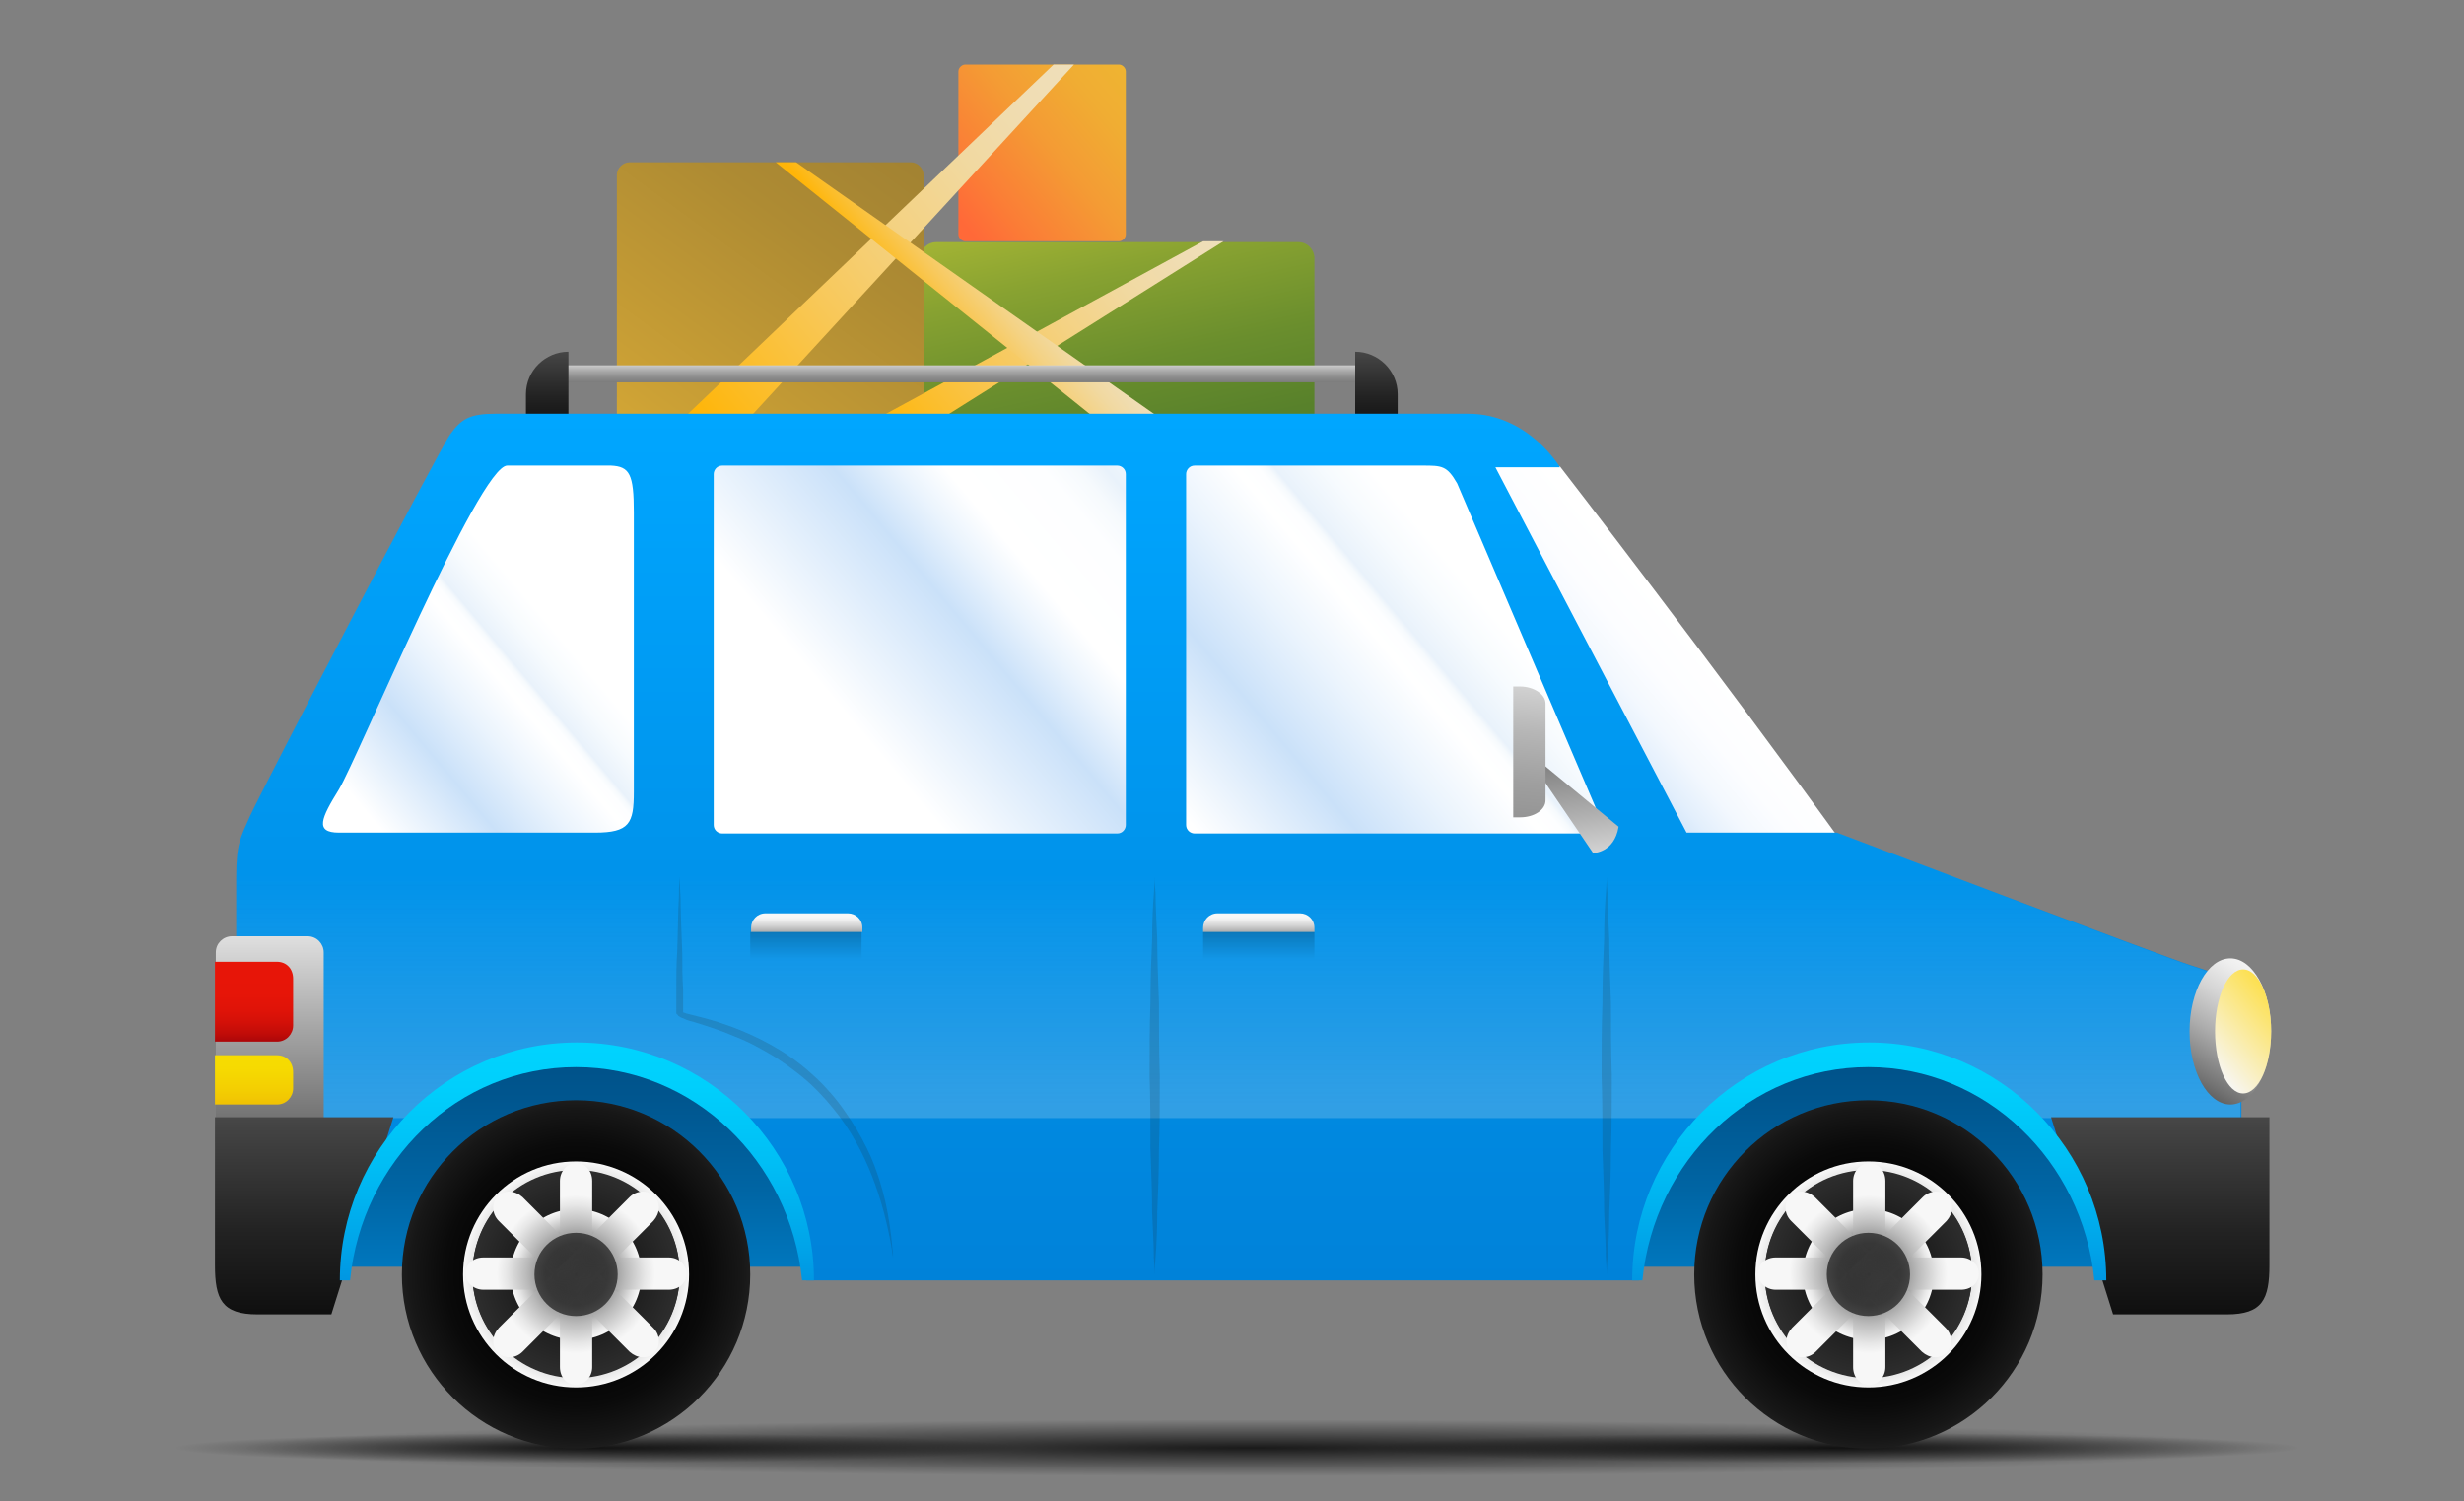 <?xml version="1.0" encoding="utf-8"?>
<!-- Generator: Adobe Illustrator 18.0.0, SVG Export Plug-In . SVG Version: 6.00 Build 0)  -->
<!DOCTYPE svg PUBLIC "-//W3C//DTD SVG 1.1//EN" "http://www.w3.org/Graphics/SVG/1.1/DTD/svg11.dtd">
<svg version="1.1" id="Layer_1" xmlns="http://www.w3.org/2000/svg" xmlns:xlink="http://www.w3.org/1999/xlink" x="0px" y="0px"
	 viewBox="0 0 290 176.7" enable-background="new 0 0 290 176.7" xml:space="preserve">
<rect x="0" y="0" width="290" height="176.7" fill="#808080" stroke="none"/>
<g>
	<linearGradient id="SVGID_1_" gradientUnits="userSpaceOnUse" x1="125.948" y1="14.515" x2="135.726" y2="58.643">
		<stop  offset="5.349290e-02" style="stop-color:#BEC638"/>
		<stop  offset="0.128" style="stop-color:#B1BD36"/>
		<stop  offset="0.397" style="stop-color:#88A231"/>
		<stop  offset="0.642" style="stop-color:#6A8E2D"/>
		<stop  offset="0.851" style="stop-color:#58812B"/>
		<stop  offset="1" style="stop-color:#517D2A"/>
	</linearGradient>
	<path fill="url(#SVGID_1_)" d="M154.7,48.6c0,1.1-0.9,1.9-1.9,1.9h-42.6c-1.1,0-1.9-0.9-1.9-1.9V30.4c0-1.1,0.9-1.9,1.9-1.9h42.6
		c1.1,0,1.9,0.9,1.9,1.9V48.6z"/>
	<linearGradient id="SVGID_2_" gradientUnits="userSpaceOnUse" x1="118.213" y1="-2.673" x2="56.233" y2="81.862">
		<stop  offset="0" style="stop-color:#957932"/>
		<stop  offset="0.152" style="stop-color:#9C7E32"/>
		<stop  offset="0.365" style="stop-color:#AE8B33"/>
		<stop  offset="0.614" style="stop-color:#CCA135"/>
		<stop  offset="0.889" style="stop-color:#F5BF37"/>
		<stop  offset="0.947" style="stop-color:#FFC638"/>
	</linearGradient>
	<path fill="url(#SVGID_2_)" d="M108.7,49.1c0,0.8-0.7,1.5-1.5,1.5H74.1c-0.8,0-1.5-0.7-1.5-1.5V20.6c0-0.8,0.7-1.5,1.5-1.5h33.1
		c0.8,0,1.5,0.7,1.5,1.5V49.1z"/>
	<linearGradient id="SVGID_3_" gradientUnits="userSpaceOnUse" x1="112.012" y1="26.965" x2="133.311" y2="9.094">
		<stop  offset="5.263960e-02" style="stop-color:#FF6938"/>
		<stop  offset="0.231" style="stop-color:#FB7D36"/>
		<stop  offset="0.542" style="stop-color:#F49B34"/>
		<stop  offset="0.809" style="stop-color:#F0AD33"/>
		<stop  offset="1" style="stop-color:#EFB432"/>
	</linearGradient>
	<path fill="url(#SVGID_3_)" d="M132.5,27.6c0,0.4-0.4,0.8-0.8,0.8h-18.1c-0.4,0-0.8-0.4-0.8-0.8V8.4c0-0.4,0.4-0.8,0.8-0.8h18.1
		c0.4,0,0.8,0.4,0.8,0.8V27.6z"/>
	<linearGradient id="SVGID_4_" gradientUnits="userSpaceOnUse" x1="79.336" y1="50.992" x2="128.294" y2="9.911">
		<stop  offset="5.305670e-02" style="stop-color:#FFB508"/>
		<stop  offset="0.154" style="stop-color:#FCBC24"/>
		<stop  offset="0.365" style="stop-color:#F8C859"/>
		<stop  offset="0.563" style="stop-color:#F4D283"/>
		<stop  offset="0.74" style="stop-color:#F1D9A1"/>
		<stop  offset="0.892" style="stop-color:#F0DDB3"/>
		<stop  offset="1" style="stop-color:#EFDFBA"/>
	</linearGradient>
	<polygon fill="url(#SVGID_4_)" points="79,50.6 124,7.6 126.4,7.6 86.9,50.6 	"/>
	<linearGradient id="SVGID_5_" gradientUnits="userSpaceOnUse" x1="104.293" y1="54.712" x2="140.522" y2="24.312">
		<stop  offset="5.305670e-02" style="stop-color:#FFB508"/>
		<stop  offset="0.154" style="stop-color:#FCBC24"/>
		<stop  offset="0.365" style="stop-color:#F8C859"/>
		<stop  offset="0.563" style="stop-color:#F4D283"/>
		<stop  offset="0.74" style="stop-color:#F1D9A1"/>
		<stop  offset="0.892" style="stop-color:#F0DDB3"/>
		<stop  offset="1" style="stop-color:#EFDFBA"/>
	</linearGradient>
	<polygon fill="url(#SVGID_5_)" points="100.8,50.6 141.6,28.4 144,28.4 108.7,50.6 	"/>
	<linearGradient id="SVGID_6_" gradientUnits="userSpaceOnUse" x1="108.796" y1="39.969" x2="120.979" y2="29.747">
		<stop  offset="5.305670e-02" style="stop-color:#FFB508"/>
		<stop  offset="0.154" style="stop-color:#FCBC24"/>
		<stop  offset="0.365" style="stop-color:#F8C859"/>
		<stop  offset="0.563" style="stop-color:#F4D283"/>
		<stop  offset="0.74" style="stop-color:#F1D9A1"/>
		<stop  offset="0.892" style="stop-color:#F0DDB3"/>
		<stop  offset="1" style="stop-color:#EFDFBA"/>
	</linearGradient>
	<polygon fill="url(#SVGID_6_)" points="130.6,50.6 91.3,19.1 93.7,19.1 138.5,50.6 	"/>
	<g>
		
			<radialGradient id="SVGID_7_" cx="894.132" cy="1420.478" r="238.908" gradientTransform="matrix(0.208 0 0 7.456945e-03 -115.714 159.829)" gradientUnits="userSpaceOnUse">
			<stop  offset="0" style="stop-color:#000000"/>
			<stop  offset="1" style="stop-color:#000000;stop-opacity:0"/>
		</radialGradient>
		<ellipse opacity="0.8" fill="url(#SVGID_7_)" cx="70.4" cy="170.4" rx="49.9" ry="1.9"/>
		
			<radialGradient id="SVGID_8_" cx="1400.031" cy="1420.478" r="238.915" gradientTransform="matrix(0.229 0 0 7.456945e-03 -104.469 159.829)" gradientUnits="userSpaceOnUse">
			<stop  offset="0" style="stop-color:#000000"/>
			<stop  offset="1" style="stop-color:#000000;stop-opacity:0"/>
		</radialGradient>
		<ellipse opacity="0.8" fill="url(#SVGID_8_)" cx="215.6" cy="170.4" rx="54.8" ry="1.9"/>
		
			<radialGradient id="SVGID_9_" cx="731.472" cy="731.889" r="238.901" gradientTransform="matrix(0.499 0 0 1.392615e-02 -217.641 160.229)" gradientUnits="userSpaceOnUse">
			<stop  offset="0" style="stop-color:#000000"/>
			<stop  offset="1" style="stop-color:#000000;stop-opacity:0"/>
		</radialGradient>
		<ellipse opacity="0.8" fill="url(#SVGID_9_)" cx="147.6" cy="170.4" rx="119.7" ry="3.5"/>
		<g>
			<g>
				<g>
					<linearGradient id="SVGID_10_" gradientUnits="userSpaceOnUse" x1="113.363" y1="49.172" x2="113.363" y2="41.404">
						<stop  offset="0" style="stop-color:#5E5E5E"/>
						<stop  offset="0.252" style="stop-color:#616161"/>
						<stop  offset="0.392" style="stop-color:#696969"/>
						<stop  offset="0.505" style="stop-color:#777777"/>
						<stop  offset="0.604" style="stop-color:#8A8A8A"/>
						<stop  offset="0.693" style="stop-color:#A4A4A4"/>
						<stop  offset="0.775" style="stop-color:#C3C3C3"/>
						<stop  offset="0.85" style="stop-color:#E7E7E7"/>
						<stop  offset="0.879" style="stop-color:#F7F7F7"/>
					</linearGradient>
					<rect x="65.6" y="43" fill="url(#SVGID_10_)" width="95.4" height="2"/>
					<linearGradient id="SVGID_11_" gradientUnits="userSpaceOnUse" x1="64.418" y1="54.236" x2="64.418" y2="38.478">
						<stop  offset="5.770250e-02" style="stop-color:#080808"/>
						<stop  offset="0.23" style="stop-color:#0F0F0F"/>
						<stop  offset="0.486" style="stop-color:#232323"/>
						<stop  offset="0.794" style="stop-color:#444444"/>
						<stop  offset="1" style="stop-color:#5E5E5E"/>
					</linearGradient>
					<path fill="url(#SVGID_11_)" d="M66.9,50.6v-9.2c-2.7,0-5,2.2-5,5v4.3H66.9z"/>
					
						<linearGradient id="SVGID_12_" gradientUnits="userSpaceOnUse" x1="498.334" y1="54.236" x2="498.334" y2="38.478" gradientTransform="matrix(-1 0 0 1 660.275 0)">
						<stop  offset="5.770250e-02" style="stop-color:#080808"/>
						<stop  offset="0.23" style="stop-color:#0F0F0F"/>
						<stop  offset="0.486" style="stop-color:#232323"/>
						<stop  offset="0.794" style="stop-color:#444444"/>
						<stop  offset="1" style="stop-color:#5E5E5E"/>
					</linearGradient>
					<path fill="url(#SVGID_12_)" d="M159.5,50.6v-9.2c2.7,0,5,2.2,5,5v4.3H159.5z"/>
				</g>
				<linearGradient id="SVGID_13_" gradientUnits="userSpaceOnUse" x1="164.813" y1="102.765" x2="201.698" y2="71.814">
					<stop  offset="0.371" style="stop-color:#FFFFFF"/>
					<stop  offset="0.56" style="stop-color:#CAE1F9"/>
					<stop  offset="0.569" style="stop-color:#CEE3F9"/>
					<stop  offset="0.637" style="stop-color:#E3EFFC"/>
					<stop  offset="0.711" style="stop-color:#F3F8FE"/>
					<stop  offset="0.796" style="stop-color:#FCFDFF"/>
					<stop  offset="0.917" style="stop-color:#FFFFFF"/>
				</linearGradient>
				<path fill="url(#SVGID_13_)" d="M183.6,54.9c0,0,18.5,23.9,34.3,45.8h-46.6V54.9H183.6z"/>
				<linearGradient id="SVGID_14_" gradientUnits="userSpaceOnUse" x1="145.721" y1="150.692" x2="145.721" y2="48.699">
					<stop  offset="0" style="stop-color:#0082D9"/>
					<stop  offset="0.997" style="stop-color:#00A6FF"/>
				</linearGradient>
				<path fill="url(#SVGID_14_)" d="M40.2,150.7l3.8-12.2H92l2.9,12.2h98l4.2-12.2h46.6l4,12.2h16.1c0,0,0-30.3,0-32
					c0-3-1-3.5-6-5.1c-2.9-0.9-41.6-15.6-41.6-15.6l-17.7,0L176,55h7.6c0,0-3.7-6.3-10.8-6.3c-7.1,0-112.7,0-114.5,0
					c-3,0-4,0.6-5.3,2.4c-1.2,1.6-22.2,41.9-23.6,45c-1.1,2.5-1.6,3.2-1.6,7.2c0,1.6,0,47.4,0,47.4H40.2z"/>
				<linearGradient id="SVGID_15_" gradientUnits="userSpaceOnUse" x1="145.721" y1="131.579" x2="145.721" y2="98.967">
					<stop  offset="3.738390e-02" style="stop-color:#F7F7F7"/>
					<stop  offset="0.881" style="stop-color:#F7F7F7;stop-opacity:0"/>
				</linearGradient>
				<path opacity="0.2" fill="url(#SVGID_15_)" d="M257.6,113.6c-2.9-0.9-41.6-15.6-41.6-15.6l-17.7,0L176,55h7.6
					c0,0-3.7-6.3-10.8-6.3c-7.1,0-112.7,0-114.5,0c-3,0-4,0.6-5.3,2.4c-1.2,1.6-22.2,41.9-23.6,45c-1.1,2.5-1.6,3.2-1.6,7.2
					c0,0.9,0,15.5,0,28.3h235.9c0-6.4,0-12.2,0-12.9C263.7,115.7,262.7,115.3,257.6,113.6z"/>
				<linearGradient id="SVGID_16_" gradientUnits="userSpaceOnUse" x1="73.031" y1="106.016" x2="144.126" y2="46.361">
					<stop  offset="0.371" style="stop-color:#FFFFFF"/>
					<stop  offset="0.56" style="stop-color:#CAE1F9"/>
					<stop  offset="0.623" style="stop-color:#EBF4FD"/>
					<stop  offset="0.668" style="stop-color:#FFFFFF"/>
					<stop  offset="0.762" style="stop-color:#FDFEFF"/>
					<stop  offset="0.796" style="stop-color:#F6FAFD"/>
					<stop  offset="0.82" style="stop-color:#EBF3FB"/>
					<stop  offset="0.823" style="stop-color:#E9F2FB"/>
					<stop  offset="0.883" style="stop-color:#F7FBFE"/>
					<stop  offset="0.937" style="stop-color:#FFFFFF"/>
				</linearGradient>
				<path fill="url(#SVGID_16_)" d="M132.5,97.1c0,0.5-0.4,1-1,1H85c-0.5,0-1-0.4-1-1V55.8c0-0.5,0.4-1,1-1h46.5c0.5,0,1,0.4,1,1
					V97.1z"/>
				<linearGradient id="SVGID_17_" gradientUnits="userSpaceOnUse" x1="118.602" y1="115.164" x2="176.91" y2="66.237">
					<stop  offset="0.371" style="stop-color:#FFFFFF"/>
					<stop  offset="0.56" style="stop-color:#CAE1F9"/>
					<stop  offset="0.685" style="stop-color:#EBF4FD"/>
					<stop  offset="0.776" style="stop-color:#FFFFFF"/>
					<stop  offset="0.804" style="stop-color:#FDFEFF"/>
					<stop  offset="0.815" style="stop-color:#F6FAFD"/>
					<stop  offset="0.822" style="stop-color:#EBF3FB"/>
					<stop  offset="0.823" style="stop-color:#E9F2FB"/>
					<stop  offset="0.883" style="stop-color:#F7FBFE"/>
					<stop  offset="0.937" style="stop-color:#FFFFFF"/>
				</linearGradient>
				<path fill="url(#SVGID_17_)" d="M189.1,98.1h-48.5c-0.5,0-1-0.4-1-1V55.8c0-0.5,0.4-1,1-1h26.8c2.3,0,2.9,0,4.1,2.1L189.1,98.1z
					"/>
				<linearGradient id="SVGID_18_" gradientUnits="userSpaceOnUse" x1="27.725" y1="108.595" x2="69.341" y2="73.675">
					<stop  offset="0.371" style="stop-color:#FFFFFF"/>
					<stop  offset="0.56" style="stop-color:#CAE1F9"/>
					<stop  offset="0.685" style="stop-color:#EBF4FD"/>
					<stop  offset="0.776" style="stop-color:#FFFFFF"/>
					<stop  offset="0.804" style="stop-color:#FDFEFF"/>
					<stop  offset="0.815" style="stop-color:#F6FAFD"/>
					<stop  offset="0.822" style="stop-color:#EBF3FB"/>
					<stop  offset="0.823" style="stop-color:#E9F2FB"/>
					<stop  offset="0.883" style="stop-color:#F7FBFE"/>
					<stop  offset="0.937" style="stop-color:#FFFFFF"/>
				</linearGradient>
				<path fill="url(#SVGID_18_)" d="M74.6,60.3c0,0,0,29.3,0,32.9c0,3.7-0.5,4.8-4.6,4.8c-4.2,0-27.7,0-30.1,0c-2.9,0-2.1-1.7,0-5.1
					c2.2-3.7,16.5-38.1,19.8-38.1c7.7,0,9.9,0,12.2,0C74.1,54.9,74.6,55.8,74.6,60.3z"/>
				
					<linearGradient id="SVGID_19_" gradientUnits="userSpaceOnUse" x1="664.29" y1="163.913" x2="664.29" y2="124.41" gradientTransform="matrix(-1 0 0 1 918.625 0)">
					<stop  offset="5.770250e-02" style="stop-color:#080808"/>
					<stop  offset="0.23" style="stop-color:#0F0F0F"/>
					<stop  offset="0.486" style="stop-color:#232323"/>
					<stop  offset="0.794" style="stop-color:#444444"/>
					<stop  offset="1" style="stop-color:#5E5E5E"/>
				</linearGradient>
				<path fill="url(#SVGID_19_)" d="M248.7,154.7c0,0,9.2,0,13.4,0s5-1.8,5-5.8c0-4,0-17.4,0-17.4h-25.7L248.7,154.7z"/>
				<g>
					<g>
						<linearGradient id="SVGID_20_" gradientUnits="userSpaceOnUse" x1="219.922" y1="169.671" x2="219.922" y2="122.628">
							<stop  offset="3.185680e-03" style="stop-color:#00A6FF"/>
							<stop  offset="4.316046e-02" style="stop-color:#00A1F8"/>
							<stop  offset="0.355" style="stop-color:#007EC8"/>
							<stop  offset="0.63" style="stop-color:#0065A4"/>
							<stop  offset="0.855" style="stop-color:#00568F"/>
							<stop  offset="1" style="stop-color:#005087"/>
						</linearGradient>
						<path fill="url(#SVGID_20_)" d="M219.9,123.4c-15,0-27.1,11.6-27.1,25.7H247C247,135,234.9,123.4,219.9,123.4z"/>
						<linearGradient id="SVGID_21_" gradientUnits="userSpaceOnUse" x1="219.922" y1="120.937" x2="219.922" y2="156.783">
							<stop  offset="3.185680e-03" style="stop-color:#00D5FF"/>
							<stop  offset="0.193" style="stop-color:#00CFFC"/>
							<stop  offset="0.444" style="stop-color:#00BEF5"/>
							<stop  offset="0.729" style="stop-color:#00A3E8"/>
							<stop  offset="1" style="stop-color:#0082D9"/>
						</linearGradient>
						<path fill="url(#SVGID_21_)" d="M193.3,150.7c1.4-14.1,12.7-25.1,26.6-25.1c13.8,0,25.2,11,26.6,25.1h1.4c0,0,0,0,0,0
							c0-15.4-12.5-28-27.9-28c-15.4,0-27.9,12.6-27.9,28c0,0,0,0,0,0H193.3z"/>
					</g>
					
						<radialGradient id="SVGID_22_" cx="223.406" cy="143.448" r="24.22" gradientTransform="matrix(1 2.370000e-02 -2.370000e-02 1 -1.780461e-02 1.263)" gradientUnits="userSpaceOnUse">
						<stop  offset="0" style="stop-color:#000000"/>
						<stop  offset="0.422" style="stop-color:#020202"/>
						<stop  offset="0.637" style="stop-color:#0A0A0A"/>
						<stop  offset="0.805" style="stop-color:#171717"/>
						<stop  offset="0.948" style="stop-color:#2A2A2A"/>
						<stop  offset="1" style="stop-color:#333333"/>
					</radialGradient>
					<circle fill="url(#SVGID_22_)" cx="219.9" cy="150" r="20.5"/>
					
						<radialGradient id="SVGID_23_" cx="223.407" cy="143.447" r="13.296" gradientTransform="matrix(1 2.370000e-02 -2.370000e-02 1 -1.780461e-02 1.263)" gradientUnits="userSpaceOnUse">
						<stop  offset="0.297" style="stop-color:#333333"/>
						<stop  offset="0.503" style="stop-color:#757575"/>
						<stop  offset="0.74" style="stop-color:#BBBBBB"/>
						<stop  offset="0.91" style="stop-color:#E7E7E7"/>
						<stop  offset="0.997" style="stop-color:#F7F7F7"/>
					</radialGradient>
					<circle fill="url(#SVGID_23_)" cx="219.9" cy="150" r="13.3"/>
					
						<radialGradient id="SVGID_24_" cx="223.407" cy="143.448" r="14.048" gradientTransform="matrix(1 2.370000e-02 -2.370000e-02 1 -1.780461e-02 1.263)" gradientUnits="userSpaceOnUse">
						<stop  offset="0" style="stop-color:#0D0D0D"/>
						<stop  offset="0.394" style="stop-color:#191919"/>
						<stop  offset="1" style="stop-color:#333333"/>
					</radialGradient>
					<circle fill="url(#SVGID_24_)" cx="219.9" cy="150" r="12.2"/>
					
						<radialGradient id="SVGID_25_" cx="223.404" cy="143.343" r="14.048" gradientTransform="matrix(1 2.370000e-02 -2.370000e-02 1 -1.780461e-02 1.263)" gradientUnits="userSpaceOnUse">
						<stop  offset="0" style="stop-color:#0D0D0D"/>
						<stop  offset="0.394" style="stop-color:#191919"/>
						<stop  offset="1" style="stop-color:#333333"/>
					</radialGradient>
					<circle fill="url(#SVGID_25_)" cx="219.9" cy="149.9" r="12.2"/>
					<radialGradient id="SVGID_26_" cx="219.935" cy="149.962" r="7.662" gradientUnits="userSpaceOnUse">
						<stop  offset="0.297" style="stop-color:#333333"/>
						<stop  offset="0.503" style="stop-color:#757575"/>
						<stop  offset="0.74" style="stop-color:#BBBBBB"/>
						<stop  offset="0.91" style="stop-color:#E7E7E7"/>
						<stop  offset="0.997" style="stop-color:#F7F7F7"/>
					</radialGradient>
					<circle fill="url(#SVGID_26_)" cx="219.9" cy="150" r="7.7"/>
					<g>
						
							<radialGradient id="SVGID_27_" cx="219.382" cy="149.962" r="9.336" gradientTransform="matrix(0.917 0 0 1 18.836 0)" gradientUnits="userSpaceOnUse">
							<stop  offset="0" style="stop-color:#333333"/>
							<stop  offset="0.294" style="stop-color:#757575"/>
							<stop  offset="0.63" style="stop-color:#BBBBBB"/>
							<stop  offset="0.874" style="stop-color:#E7E7E7"/>
							<stop  offset="0.997" style="stop-color:#F7F7F7"/>
						</radialGradient>
						<path fill="url(#SVGID_27_)" d="M221.9,160.9c0,1.2-0.9,2.1-1.9,2.1l0,0c-1.1,0-1.9-0.9-1.9-2.1V139c0-1.2,0.9-2.1,1.9-2.1
							l0,0c1.1,0,1.9,0.9,1.9,2.1V160.9z"/>
						
							<radialGradient id="SVGID_28_" cx="240.53" cy="154.572" r="9.336" gradientTransform="matrix(0 -0.917 1 0 65.35 370.432)" gradientUnits="userSpaceOnUse">
							<stop  offset="0" style="stop-color:#333333"/>
							<stop  offset="0.294" style="stop-color:#757575"/>
							<stop  offset="0.63" style="stop-color:#BBBBBB"/>
							<stop  offset="0.874" style="stop-color:#E7E7E7"/>
							<stop  offset="0.997" style="stop-color:#F7F7F7"/>
						</radialGradient>
						<path fill="url(#SVGID_28_)" d="M230.8,148c1.2,0,2.1,0.9,2.1,1.9l0,0c0,1.1-0.9,1.9-2.1,1.9H209c-1.2,0-2.1-0.9-2.1-1.9l0,0
							c0-1.1,0.9-1.9,2.1-1.9H230.8z"/>
					</g>
					<g>
						
							<radialGradient id="SVGID_29_" cx="231.434" cy="148.332" r="9.336" gradientTransform="matrix(0.648 -0.648 0.707 0.707 -34.955 195.069)" gradientUnits="userSpaceOnUse">
							<stop  offset="0" style="stop-color:#333333"/>
							<stop  offset="0.294" style="stop-color:#757575"/>
							<stop  offset="0.63" style="stop-color:#BBBBBB"/>
							<stop  offset="0.874" style="stop-color:#E7E7E7"/>
							<stop  offset="0.997" style="stop-color:#F7F7F7"/>
						</radialGradient>
						<path fill="url(#SVGID_29_)" d="M229,156.3c0.8,0.8,0.9,2.1,0.1,2.9l0,0c-0.8,0.8-2,0.7-2.9-0.1l-15.4-15.4
							c-0.8-0.8-0.9-2.1-0.1-2.9l0,0c0.8-0.8,2-0.7,2.9,0.1L229,156.3z"/>
						
							<radialGradient id="SVGID_30_" cx="242.831" cy="165.298" r="9.336" gradientTransform="matrix(-0.648 -0.648 0.707 -0.707 260.418 424.223)" gradientUnits="userSpaceOnUse">
							<stop  offset="0" style="stop-color:#333333"/>
							<stop  offset="0.294" style="stop-color:#757575"/>
							<stop  offset="0.63" style="stop-color:#BBBBBB"/>
							<stop  offset="0.874" style="stop-color:#E7E7E7"/>
							<stop  offset="0.997" style="stop-color:#F7F7F7"/>
						</radialGradient>
						<path fill="url(#SVGID_30_)" d="M226.3,140.9c0.8-0.8,2.1-0.9,2.9-0.1l0,0c0.8,0.8,0.7,2-0.1,2.9l-15.4,15.4
							c-0.8,0.8-2.1,0.9-2.9,0.1l0,0c-0.8-0.8-0.7-2,0.1-2.9L226.3,140.9z"/>
					</g>
					
						<radialGradient id="SVGID_31_" cx="223.419" cy="143.448" r="3.689" gradientTransform="matrix(1 2.370000e-02 -2.370000e-02 1 -1.780461e-02 1.263)" gradientUnits="userSpaceOnUse">
						<stop  offset="8.442810e-02" style="stop-color:#333333"/>
						<stop  offset="0.673" style="stop-color:#0F0F0F"/>
						<stop  offset="1" style="stop-color:#000000"/>
					</radialGradient>
					<circle opacity="0.6" fill="url(#SVGID_31_)" cx="219.9" cy="150" r="4.9"/>
				</g>
				<linearGradient id="SVGID_32_" gradientUnits="userSpaceOnUse" x1="31.688" y1="157.097" x2="31.688" y2="106.146">
					<stop  offset="7.642040e-02" style="stop-color:#333333"/>
					<stop  offset="0.172" style="stop-color:#3B3B3B"/>
					<stop  offset="0.318" style="stop-color:#505050"/>
					<stop  offset="0.495" style="stop-color:#727272"/>
					<stop  offset="0.698" style="stop-color:#A3A3A3"/>
					<stop  offset="0.92" style="stop-color:#DFDFDF"/>
					<stop  offset="1" style="stop-color:#F7F7F7"/>
				</linearGradient>
				<path fill="url(#SVGID_32_)" d="M38.1,134.3c0,1.1-0.9,1.9-1.9,1.9h-8.9c-1.1,0-1.9-0.9-1.9-1.9v-22.2c0-1.1,0.9-1.9,1.9-1.9
					h8.9c1.1,0,1.9,0.9,1.9,1.9V134.3z"/>
				<linearGradient id="SVGID_33_" gradientUnits="userSpaceOnUse" x1="35.758" y1="163.913" x2="35.758" y2="124.41">
					<stop  offset="5.770250e-02" style="stop-color:#080808"/>
					<stop  offset="0.23" style="stop-color:#0F0F0F"/>
					<stop  offset="0.486" style="stop-color:#232323"/>
					<stop  offset="0.794" style="stop-color:#444444"/>
					<stop  offset="1" style="stop-color:#5E5E5E"/>
				</linearGradient>
				<path fill="url(#SVGID_33_)" d="M39,154.7c0,0-4.5,0-8.7,0c-4.2,0-5-1.8-5-5.8c0-4,0-17.4,0-17.4h21L39,154.7z"/>
				<g>
					<g>
						<linearGradient id="SVGID_34_" gradientUnits="userSpaceOnUse" x1="67.79" y1="169.671" x2="67.79" y2="122.628">
							<stop  offset="3.185680e-03" style="stop-color:#00A6FF"/>
							<stop  offset="4.316046e-02" style="stop-color:#00A1F8"/>
							<stop  offset="0.355" style="stop-color:#007EC8"/>
							<stop  offset="0.63" style="stop-color:#0065A4"/>
							<stop  offset="0.855" style="stop-color:#00568F"/>
							<stop  offset="1" style="stop-color:#005087"/>
						</linearGradient>
						<path fill="url(#SVGID_34_)" d="M67.8,123.4c-15,0-27.1,11.6-27.1,25.7h54.2C94.9,135,82.8,123.4,67.8,123.4z"/>
						<linearGradient id="SVGID_35_" gradientUnits="userSpaceOnUse" x1="67.79" y1="120.937" x2="67.79" y2="156.783">
							<stop  offset="3.185680e-03" style="stop-color:#00D5FF"/>
							<stop  offset="0.193" style="stop-color:#00CFFC"/>
							<stop  offset="0.444" style="stop-color:#00BEF5"/>
							<stop  offset="0.729" style="stop-color:#00A3E8"/>
							<stop  offset="1" style="stop-color:#0082D9"/>
						</linearGradient>
						<path fill="url(#SVGID_35_)" d="M41.2,150.7c1.4-14.1,12.7-25.1,26.6-25.1c13.8,0,25.2,11,26.6,25.1h1.4c0,0,0,0,0,0
							c0-15.4-12.5-28-27.9-28c-15.4,0-27.9,12.6-27.9,28c0,0,0,0,0,0H41.2z"/>
					</g>
					
						<radialGradient id="SVGID_36_" cx="71.314" cy="147.054" r="24.22" gradientTransform="matrix(1 2.370000e-02 -2.370000e-02 1 -1.780461e-02 1.263)" gradientUnits="userSpaceOnUse">
						<stop  offset="0" style="stop-color:#000000"/>
						<stop  offset="0.422" style="stop-color:#020202"/>
						<stop  offset="0.637" style="stop-color:#0A0A0A"/>
						<stop  offset="0.805" style="stop-color:#171717"/>
						<stop  offset="0.948" style="stop-color:#2A2A2A"/>
						<stop  offset="1" style="stop-color:#333333"/>
					</radialGradient>
					<circle fill="url(#SVGID_36_)" cx="67.8" cy="150" r="20.5"/>
					
						<radialGradient id="SVGID_37_" cx="71.314" cy="147.053" r="13.297" gradientTransform="matrix(1 2.370000e-02 -2.370000e-02 1 -1.780461e-02 1.263)" gradientUnits="userSpaceOnUse">
						<stop  offset="0.297" style="stop-color:#333333"/>
						<stop  offset="0.503" style="stop-color:#757575"/>
						<stop  offset="0.74" style="stop-color:#BBBBBB"/>
						<stop  offset="0.91" style="stop-color:#E7E7E7"/>
						<stop  offset="0.997" style="stop-color:#F7F7F7"/>
					</radialGradient>
					<circle fill="url(#SVGID_37_)" cx="67.8" cy="150" r="13.3"/>
					
						<radialGradient id="SVGID_38_" cx="71.314" cy="147.054" r="14.049" gradientTransform="matrix(1 2.370000e-02 -2.370000e-02 1 -1.780461e-02 1.263)" gradientUnits="userSpaceOnUse">
						<stop  offset="0" style="stop-color:#0D0D0D"/>
						<stop  offset="0.394" style="stop-color:#191919"/>
						<stop  offset="1" style="stop-color:#333333"/>
					</radialGradient>
					<circle fill="url(#SVGID_38_)" cx="67.8" cy="150" r="12.2"/>
					
						<radialGradient id="SVGID_39_" cx="71.312" cy="146.948" r="14.049" gradientTransform="matrix(1 2.370000e-02 -2.370000e-02 1 -1.780461e-02 1.263)" gradientUnits="userSpaceOnUse">
						<stop  offset="0" style="stop-color:#0D0D0D"/>
						<stop  offset="0.394" style="stop-color:#191919"/>
						<stop  offset="1" style="stop-color:#333333"/>
					</radialGradient>
					<circle fill="url(#SVGID_39_)" cx="67.8" cy="149.9" r="12.2"/>
					<radialGradient id="SVGID_40_" cx="67.802" cy="149.962" r="7.663" gradientUnits="userSpaceOnUse">
						<stop  offset="0.297" style="stop-color:#333333"/>
						<stop  offset="0.503" style="stop-color:#757575"/>
						<stop  offset="0.74" style="stop-color:#BBBBBB"/>
						<stop  offset="0.91" style="stop-color:#E7E7E7"/>
						<stop  offset="0.997" style="stop-color:#F7F7F7"/>
					</radialGradient>
					<circle fill="url(#SVGID_40_)" cx="67.8" cy="150" r="7.7"/>
					<g>
						
							<radialGradient id="SVGID_41_" cx="53.408" cy="149.962" r="9.336" gradientTransform="matrix(0.917 0 0 1 18.836 0)" gradientUnits="userSpaceOnUse">
							<stop  offset="0" style="stop-color:#333333"/>
							<stop  offset="0.294" style="stop-color:#757575"/>
							<stop  offset="0.63" style="stop-color:#BBBBBB"/>
							<stop  offset="0.874" style="stop-color:#E7E7E7"/>
							<stop  offset="0.997" style="stop-color:#F7F7F7"/>
						</radialGradient>
						<path fill="url(#SVGID_41_)" d="M69.7,160.9c0,1.2-0.9,2.1-1.9,2.1l0,0c-1.1,0-1.9-0.9-1.9-2.1V139c0-1.2,0.9-2.1,1.9-2.1l0,0
							c1.1,0,1.9,0.9,1.9,2.1V160.9z"/>
						
							<radialGradient id="SVGID_42_" cx="240.53" cy="2.44" r="9.336" gradientTransform="matrix(0 -0.917 1 0 65.35 370.432)" gradientUnits="userSpaceOnUse">
							<stop  offset="0" style="stop-color:#333333"/>
							<stop  offset="0.294" style="stop-color:#757575"/>
							<stop  offset="0.63" style="stop-color:#BBBBBB"/>
							<stop  offset="0.874" style="stop-color:#E7E7E7"/>
							<stop  offset="0.997" style="stop-color:#F7F7F7"/>
						</radialGradient>
						<path fill="url(#SVGID_42_)" d="M78.7,148c1.2,0,2.1,0.9,2.1,1.9l0,0c0,1.1-0.9,1.9-2.1,1.9H56.9c-1.2,0-2.1-0.9-2.1-1.9l0,0
							c0-1.1,0.9-1.9,2.1-1.9H78.7z"/>
					</g>
					<g>
						
							<radialGradient id="SVGID_43_" cx="114.066" cy="40.757" r="9.336" gradientTransform="matrix(0.648 -0.648 0.707 0.707 -34.955 195.069)" gradientUnits="userSpaceOnUse">
							<stop  offset="0" style="stop-color:#333333"/>
							<stop  offset="0.294" style="stop-color:#757575"/>
							<stop  offset="0.63" style="stop-color:#BBBBBB"/>
							<stop  offset="0.874" style="stop-color:#E7E7E7"/>
							<stop  offset="0.997" style="stop-color:#F7F7F7"/>
						</radialGradient>
						<path fill="url(#SVGID_43_)" d="M76.9,156.3c0.8,0.8,0.9,2.1,0.1,2.9l0,0c-0.8,0.8-2,0.7-2.9-0.1l-15.4-15.4
							c-0.8-0.8-0.9-2.1-0.1-2.9l0,0c0.8-0.8,2-0.7,2.9,0.1L76.9,156.3z"/>
						
							<radialGradient id="SVGID_44_" cx="360.199" cy="57.724" r="9.336" gradientTransform="matrix(-0.648 -0.648 0.707 -0.707 260.418 424.223)" gradientUnits="userSpaceOnUse">
							<stop  offset="0" style="stop-color:#333333"/>
							<stop  offset="0.294" style="stop-color:#757575"/>
							<stop  offset="0.63" style="stop-color:#BBBBBB"/>
							<stop  offset="0.874" style="stop-color:#E7E7E7"/>
							<stop  offset="0.997" style="stop-color:#F7F7F7"/>
						</radialGradient>
						<path fill="url(#SVGID_44_)" d="M74.1,140.9c0.8-0.8,2.1-0.9,2.9-0.1l0,0c0.8,0.8,0.7,2-0.1,2.9l-15.4,15.4
							c-0.8,0.8-2.1,0.9-2.9,0.1l0,0c-0.8-0.8-0.7-2,0.1-2.9L74.1,140.9z"/>
					</g>
					
						<radialGradient id="SVGID_45_" cx="71.327" cy="147.053" r="3.689" gradientTransform="matrix(1 2.370000e-02 -2.370000e-02 1 -1.780461e-02 1.263)" gradientUnits="userSpaceOnUse">
						<stop  offset="8.442810e-02" style="stop-color:#333333"/>
						<stop  offset="0.673" style="stop-color:#0F0F0F"/>
						<stop  offset="1" style="stop-color:#000000"/>
					</radialGradient>
					<circle opacity="0.6" fill="url(#SVGID_45_)" cx="67.8" cy="150" r="4.9"/>
				</g>
				<linearGradient id="SVGID_46_" gradientUnits="userSpaceOnUse" x1="29.901" y1="123.546" x2="29.901" y2="112.161">
					<stop  offset="0" style="stop-color:#910009"/>
					<stop  offset="7.598370e-02" style="stop-color:#AA0609"/>
					<stop  offset="0.168" style="stop-color:#C10C08"/>
					<stop  offset="0.275" style="stop-color:#D21008"/>
					<stop  offset="0.405" style="stop-color:#DF1308"/>
					<stop  offset="0.58" style="stop-color:#E61508"/>
					<stop  offset="1" style="stop-color:#E81508"/>
				</linearGradient>
				<path fill="url(#SVGID_46_)" d="M32.6,113.2h-7.3v9.4h7.3c1.1,0,1.9-0.9,1.9-1.9v-5.5C34.5,114,33.7,113.2,32.6,113.2z"/>
				<linearGradient id="SVGID_47_" gradientUnits="userSpaceOnUse" x1="29.901" y1="134.519" x2="29.901" y2="123.26">
					<stop  offset="0" style="stop-color:#E69409"/>
					<stop  offset="4.354796e-02" style="stop-color:#E79A08"/>
					<stop  offset="0.291" style="stop-color:#EEB805"/>
					<stop  offset="0.536" style="stop-color:#F3CD02"/>
					<stop  offset="0.774" style="stop-color:#F6DA01"/>
					<stop  offset="0.997" style="stop-color:#F7DE00"/>
				</linearGradient>
				<path fill="url(#SVGID_47_)" d="M32.6,124.2h-7.3v5.8h7.3c1.1,0,1.9-0.9,1.9-1.9v-1.9C34.5,125,33.7,124.2,32.6,124.2z"/>
				<g>
					<linearGradient id="SVGID_48_" gradientUnits="userSpaceOnUse" x1="253.99" y1="135.085" x2="267.132" y2="113.894">
						<stop  offset="0.181" style="stop-color:#333333"/>
						<stop  offset="0.388" style="stop-color:#737373"/>
						<stop  offset="0.596" style="stop-color:#ACACAC"/>
						<stop  offset="0.773" style="stop-color:#D5D5D5"/>
						<stop  offset="0.913" style="stop-color:#EEEEEE"/>
						<stop  offset="0.997" style="stop-color:#F7F7F7"/>
					</linearGradient>
					<ellipse fill="url(#SVGID_48_)" cx="262.5" cy="121.4" rx="4.8" ry="8.6"/>
					<linearGradient id="SVGID_49_" gradientUnits="userSpaceOnUse" x1="259.659" y1="125.059" x2="272.07" y2="114.644">
						<stop  offset="3.015020e-03" style="stop-color:#F7F7F7"/>
						<stop  offset="0.105" style="stop-color:#F8F3DD"/>
						<stop  offset="1" style="stop-color:#FFD500"/>
					</linearGradient>
					<ellipse fill="url(#SVGID_49_)" cx="264" cy="121.4" rx="3.3" ry="7.3"/>
				</g>
			</g>
			<g opacity="0.16">
				<path fill="#1D1D1B" d="M135.9,103.2c0,0,0,0.7,0.1,2c0,1.3,0.1,3.1,0.2,5.3c0,2.2,0.1,4.8,0.2,7.5c0,2.7,0,5.7,0.1,8.6
					c0,2.9,0,5.9-0.1,8.6c0,2.7-0.1,5.3-0.2,7.5c0,2.2-0.1,4-0.2,5.3c-0.1,1.3-0.1,2-0.1,2s0-0.7-0.1-2c0-1.3-0.1-3.1-0.2-5.3
					c0-2.2-0.1-4.8-0.2-7.5c0-2.7,0-5.7-0.1-8.6c0-2.9,0-5.9,0.1-8.6c0-2.7,0.1-5.3,0.2-7.5c0-2.2,0.1-4,0.2-5.3
					C135.9,103.9,135.9,103.2,135.9,103.2z"/>
			</g>
			<g opacity="0.16">
				<path fill="#1D1D1B" d="M189.1,103.2c0,0,0,0.7,0.1,2c0,1.3,0.1,3.1,0.2,5.3c0,2.2,0.1,4.8,0.2,7.5c0,2.7,0,5.7,0.1,8.6
					c0,2.9,0,5.9-0.1,8.6c0,2.7-0.1,5.3-0.2,7.5c0,2.2-0.1,4-0.2,5.3c-0.1,1.3-0.1,2-0.1,2s0-0.7-0.1-2c0-1.3-0.1-3.1-0.2-5.3
					c0-2.2-0.1-4.8-0.2-7.5c0-2.7,0-5.7-0.1-8.6c0-2.9,0-5.9,0.1-8.6c0-2.7,0.1-5.3,0.2-7.5c0-2.2,0.1-4,0.2-5.3
					C189.1,103.9,189.1,103.2,189.1,103.2z"/>
			</g>
			<g opacity="0.16">
				<path fill="#1D1D1B" d="M80,103.2c0,0,0,0.9,0.1,2.5c0,1.6,0.1,3.8,0.2,6.5c0,1.3,0,2.8,0.1,4.3c0,0.8,0,1.6,0,2.4l0,0.3l0,0.1
					l0,0c0,0,0-0.2,0-0.1l0,0c0,0,0-0.1-0.1-0.1c0,0,0,0,0,0c0.1,0.1,0.3,0.1,0.5,0.2c0.4,0.1,0.8,0.2,1.2,0.3
					c3.3,0.8,6.7,2.1,9.8,4c3.1,1.9,5.8,4.5,7.7,7.3c1,1.4,1.8,2.8,2.5,4.2c0.7,1.4,1.2,2.8,1.6,4.1c0.8,2.6,1.1,4.8,1.3,6.4
					c0.1,0.8,0.1,1.4,0.2,1.8c0,0.4,0,0.6,0,0.6s-0.1-0.9-0.4-2.4c-0.3-1.5-0.8-3.7-1.7-6.2c-0.9-2.5-2.2-5.3-4.2-8
					c-1-1.3-2.1-2.6-3.4-3.8c-1.3-1.2-2.7-2.2-4.2-3.2c-1.5-0.9-3.1-1.8-4.7-2.4c-1.6-0.7-3.2-1.2-4.8-1.7c-0.4-0.1-0.8-0.2-1.2-0.4
					c-0.2-0.1-0.4-0.1-0.6-0.3c0,0-0.1,0-0.1-0.1c-0.1-0.1-0.2-0.2-0.2-0.2l0,0c0,0.1,0-0.2,0-0.1l0,0l0-0.1l0-0.3
					c0-0.8,0-1.6,0-2.4c0-1.5,0-3,0.1-4.3c0.1-2.7,0.1-4.9,0.2-6.5C79.9,104.1,80,103.2,80,103.2z"/>
			</g>
			<g>
				<linearGradient id="SVGID_50_" gradientUnits="userSpaceOnUse" x1="94.896" y1="113.155" x2="94.896" y2="107.639">
					<stop  offset="0.297" style="stop-color:#333333"/>
					<stop  offset="0.475" style="stop-color:#787878"/>
					<stop  offset="0.636" style="stop-color:#AFAFAF"/>
					<stop  offset="0.774" style="stop-color:#D6D6D6"/>
					<stop  offset="0.883" style="stop-color:#EEEEEE"/>
					<stop  offset="0.95" style="stop-color:#F7F7F7"/>
				</linearGradient>
				<path fill="url(#SVGID_50_)" d="M101.5,109.7v-0.5c0-1-0.8-1.7-1.7-1.7h-9.7c-1,0-1.7,0.8-1.7,1.7v0.5H101.5z"/>
				<linearGradient id="SVGID_51_" gradientUnits="userSpaceOnUse" x1="94.896" y1="112.927" x2="94.896" y2="109.659">
					<stop  offset="0" style="stop-color:#000000;stop-opacity:0"/>
					<stop  offset="0.858" style="stop-color:#000000;stop-opacity:0.858"/>
					<stop  offset="1" style="stop-color:#000000"/>
				</linearGradient>
				<rect x="88.3" y="109.7" opacity="0.2" fill="url(#SVGID_51_)" width="13.1" height="3.3"/>
			</g>
			<g>
				<linearGradient id="SVGID_52_" gradientUnits="userSpaceOnUse" x1="148.149" y1="113.155" x2="148.149" y2="107.639">
					<stop  offset="0.297" style="stop-color:#333333"/>
					<stop  offset="0.475" style="stop-color:#787878"/>
					<stop  offset="0.636" style="stop-color:#AFAFAF"/>
					<stop  offset="0.774" style="stop-color:#D6D6D6"/>
					<stop  offset="0.883" style="stop-color:#EEEEEE"/>
					<stop  offset="0.95" style="stop-color:#F7F7F7"/>
				</linearGradient>
				<path fill="url(#SVGID_52_)" d="M154.7,109.7v-0.5c0-1-0.8-1.7-1.7-1.7h-9.7c-1,0-1.7,0.8-1.7,1.7v0.5H154.7z"/>
				<linearGradient id="SVGID_53_" gradientUnits="userSpaceOnUse" x1="148.149" y1="112.927" x2="148.149" y2="109.659">
					<stop  offset="0" style="stop-color:#000000;stop-opacity:0"/>
					<stop  offset="0.858" style="stop-color:#000000;stop-opacity:0.858"/>
					<stop  offset="1" style="stop-color:#000000"/>
				</linearGradient>
				<rect x="141.6" y="109.7" opacity="0.2" fill="url(#SVGID_53_)" width="13.1" height="3.3"/>
			</g>
			<g>
				<linearGradient id="SVGID_54_" gradientUnits="userSpaceOnUse" x1="186.995" y1="105.138" x2="183.499" y2="76.924">
					<stop  offset="0" style="stop-color:#F7F7F7"/>
					<stop  offset="0.321" style="stop-color:#B0B0B0"/>
					<stop  offset="0.642" style="stop-color:#6F6F6F"/>
					<stop  offset="0.875" style="stop-color:#474747"/>
					<stop  offset="0.995" style="stop-color:#383838"/>
				</linearGradient>
				<path fill="url(#SVGID_54_)" d="M180.7,90.4l6.8,10c0,0,2.5,0,3-3.1l-9.7-8V90.4z"/>
				<linearGradient id="SVGID_55_" gradientUnits="userSpaceOnUse" x1="178.568" y1="102.6" x2="181.184" y2="74.804">
					<stop  offset="0" style="stop-color:#8C8C8C"/>
					<stop  offset="0.175" style="stop-color:#919191"/>
					<stop  offset="0.376" style="stop-color:#9F9F9F"/>
					<stop  offset="0.59" style="stop-color:#B6B6B6"/>
					<stop  offset="0.812" style="stop-color:#D6D6D6"/>
					<stop  offset="1" style="stop-color:#F7F7F7"/>
				</linearGradient>
				<path fill="url(#SVGID_55_)" d="M178.1,96.2h0.8c1.7,0,3-0.9,3-2V82.8c0-1.1-1.4-2-3-2h-0.8V96.2z"/>
			</g>
		</g>
	</g>
</g>
</svg>
